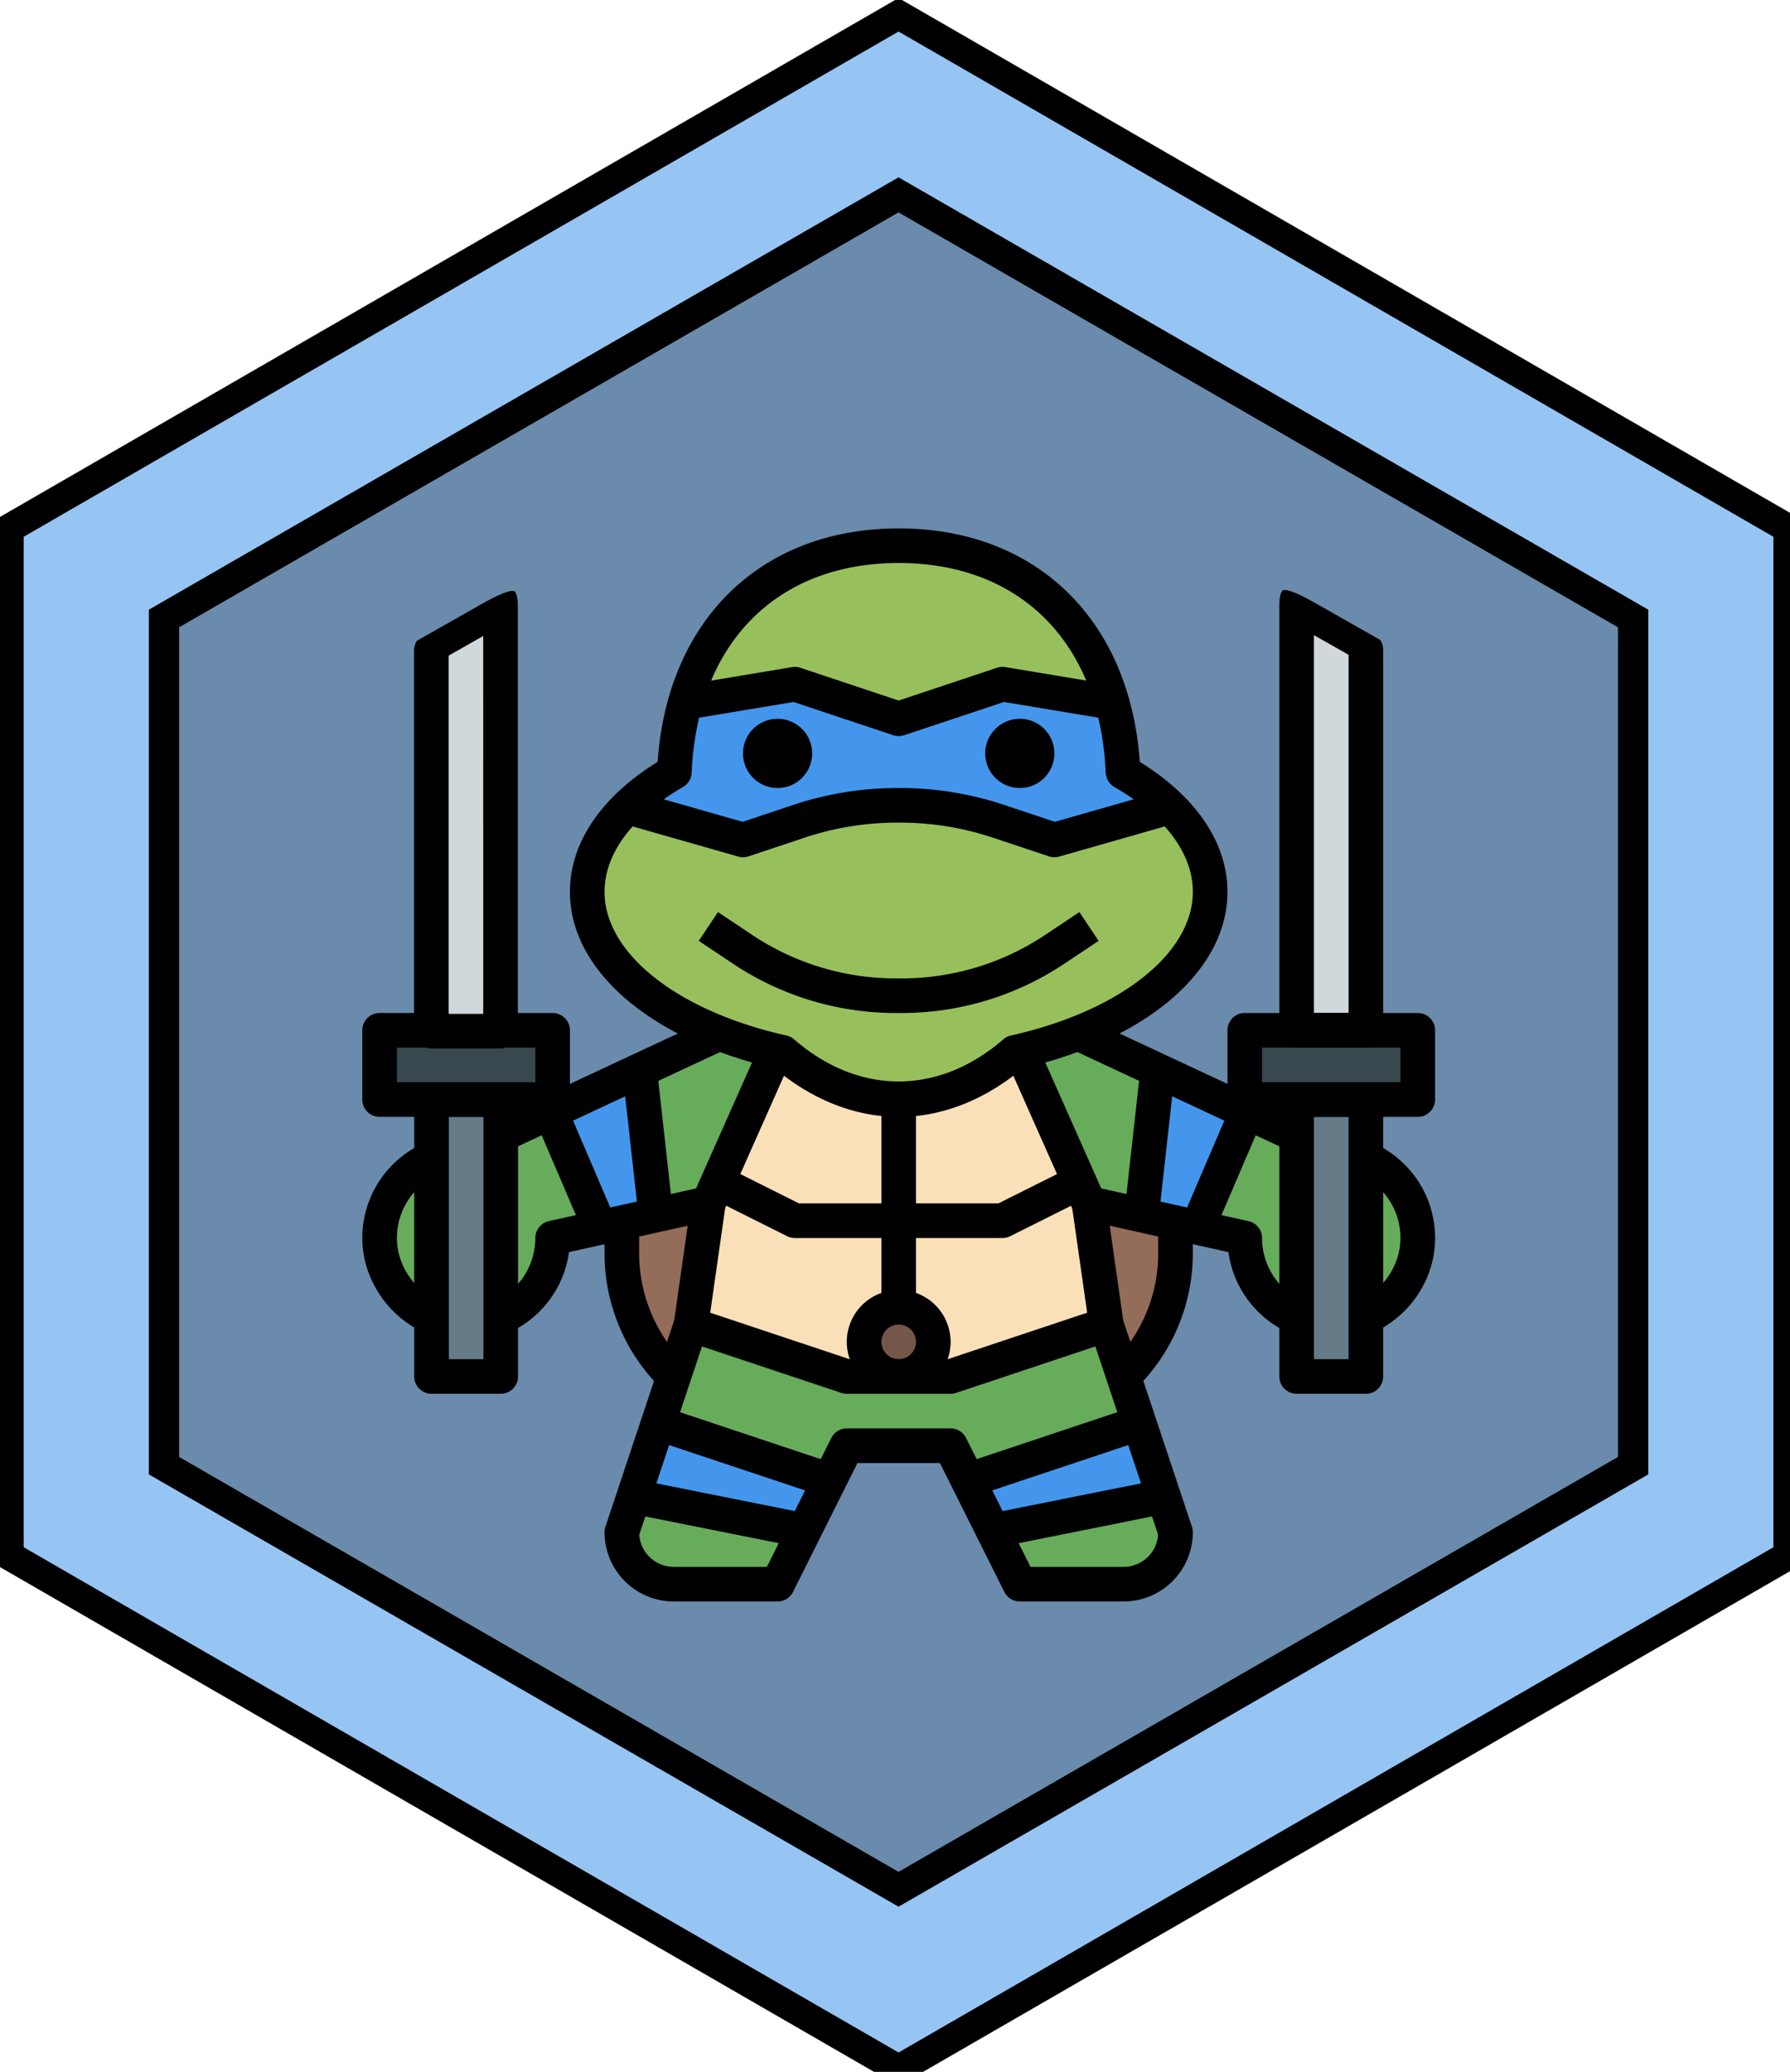 <svg viewBox="0 0 110.979 128.417" xmlns="http://www.w3.org/2000/svg"><path d="m55.71 128.255-55.14-31.835v-63.67l55.14-31.834 55.14 31.835v63.669z" fill="#96c5f4" stroke="#000" stroke-width="1.8"/><path d="m55.709 10.992-46.482 26.798v53.594l46.482 26.795 46.485-26.795v-53.594zm44.603 79.312-44.603 25.716-44.604-25.716v-51.424l44.604-25.716 44.603 25.716z"/><path d="m55.576 117.196-45.313-26.162v-52.324l45.313-26.162 45.314 26.162v52.323z" fill-opacity=".295"/><path d="m72.882 73.516v4.138c0 2.845-1.13 5.574-3.142 7.586l-.076.076h-27.891l-.077-.076a10.729 10.729 0 0 1 -3.142-7.586v-4.138" fill="#946c5a"/><path d="m44.99 63.86-16.09 7.51a5.364 5.364 0 1 0 5.363 5.364l9.655-2.146-1.073 7.51-4.29 12.873a3.218 3.218 0 0 0 3.218 3.218h6.436l4.291-8.582h6.437l4.29 8.582h6.437a3.218 3.218 0 0 0 3.218-3.218l-4.29-12.873-1.073-7.51 9.654 2.146a5.364 5.364 0 1 0 5.364-5.364l-16.091-7.51" fill="#67ac5b"/><path d="m23.536 63.86h10.727v4.292h-10.727zm64.364 4.292h-10.726v-4.292h10.728z" fill="#39474e"/><path d="m26.754 68.152h4.291v17.164h-4.291zm57.929 17.164h-4.291v-17.164h4.29z" fill="#657b88"/><path d="m63.228 64.934 4.29 9.654 1.073 7.51-9.654 3.218h-6.437l-9.655-3.218 1.073-7.51 4.291-9.654" fill="#fae0b8"/><circle cx="55.718" cy="83.17" fill="#74564a" r="2.146" stroke-width="1.073"/><path d="m61.57 94.873-1.56-3.12 10.62-3.54 1.515 4.544zm-11.704 0 1.561-3.12-10.62-3.54-1.515 4.546zm24.369-18.793-3.46-.768.997-8.966 5.529 2.58zm-40.099-7.154 5.529-2.58.996 8.966-3.46.768z" fill="#4496ec"/><path d="m75.028 55.279c0-2.887-2.064-5.503-5.403-7.431-.405-9.393-6.466-14.024-13.907-14.024-7.44 0-13.501 4.63-13.907 14.024-3.338 1.928-5.402 4.544-5.402 7.43 0 4.513 5.02 8.367 12.122 9.952 2.1 1.823 4.554 2.922 7.187 2.922 2.634 0 5.087-1.099 7.188-2.922 7.101-1.585 12.122-5.44 12.122-9.951z" fill="#97c05c"/><path d="m72.519 50.02a14.382 14.382 0 0 0 -2.895-2.172 18.926 18.926 0 0 0 -.672-4.31l-6.797-1.132-6.437 2.145-6.436-2.145-6.798 1.133a18.916 18.916 0 0 0 -.673 4.309 14.412 14.412 0 0 0 -2.894 2.171l7.147 2.042 3.463-1.155a19.3 19.3 0 0 1 6.107-.991h.169a19.3 19.3 0 0 1 6.106.991l3.464 1.155z" fill="#4496ec"/><path d="m55.718 69.225c-2.683 0-5.333-1.039-7.683-3.007-7.725-1.794-12.699-6.07-12.699-10.94 0-3.036 1.925-5.882 5.437-8.059.613-8.811 6.427-14.468 14.945-14.468 8.519 0 14.332 5.657 14.946 14.468 3.512 2.177 5.437 5.022 5.437 8.06 0 4.869-4.975 9.145-12.7 10.939-2.349 1.968-5 3.007-7.683 3.007zm0-34.329c-7.571 0-12.489 4.981-12.834 12.998-.016.367-.218.7-.535.883-3.14 1.812-4.867 4.121-4.867 6.502 0 3.82 4.534 7.397 11.283 8.904.174.038.334.12.47.237 4.006 3.48 8.961 3.48 12.968 0a1.08 1.08 0 0 1 .47-.237c6.748-1.507 11.282-5.084 11.282-8.904 0-2.38-1.728-4.69-4.867-6.502a1.073 1.073 0 0 1 -.535-.883c-.345-8.017-5.263-12.998-12.835-12.998z"/><path d="m55.718 45.624c-.114 0-.228-.018-.339-.055l-6.183-2.06-6.174 1.028-.353-2.116 6.437-1.073c.174-.029.35-.015.515.04l6.097 2.033 6.098-2.033c.165-.055.342-.07.516-.04l6.436 1.073-.353 2.116-6.173-1.028-6.184 2.06a1.09 1.09 0 0 1 -.34.055zm9.655 7.509c-.115 0-.23-.018-.339-.054l-3.464-1.155a18.176 18.176 0 0 0 -5.767-.936h-.17c-1.963 0-3.903.314-5.765.936l-3.464 1.155a1.065 1.065 0 0 1 -.634.013l-7.51-2.145.59-2.063 7.19 2.054 3.15-1.05a20.33 20.33 0 0 1 6.444-1.046h.169c2.194 0 4.363.352 6.445 1.046l3.15 1.05 7.19-2.054.59 2.063-7.51 2.145c-.096.027-.196.041-.295.041z"/><circle cx="48.209" cy="46.697" r="2.146" stroke-width="1.073"/><circle cx="63.227" cy="46.697" r="2.146" stroke-width="1.073"/><path d="m55.886 62.788h-.335c-3.612 0-7.11-1.059-10.116-3.063l-2.112-1.408 1.19-1.785 2.112 1.408a16.045 16.045 0 0 0 8.925 2.703h.335a16.04 16.04 0 0 0 8.925-2.703l2.112-1.408 1.19 1.785-2.112 1.408a18.173 18.173 0 0 1 -10.114 3.063zm-12.95 11.363 4.292-9.653 1.96.871-4.292 9.654zm19.31-8.781 1.96-.87 4.29 9.654-1.96.872zm-7.6 2.782h2.145v12.873h-2.145z"/><path d="m55.718 76.734h-6.436c-.166 0-.332-.039-.48-.113l-4.29-2.145.96-1.92 4.063 2.032h6.183zm0 9.655a3.222 3.222 0 0 1 -3.218-3.219 3.222 3.222 0 0 1 3.218-3.218 3.222 3.222 0 0 1 3.219 3.218 3.222 3.222 0 0 1 -3.219 3.219zm0-4.291c-.59 0-1.072.481-1.072 1.072s.481 1.073 1.072 1.073 1.073-.482 1.073-1.073c0-.59-.482-1.072-1.073-1.072z"/><path d="m62.155 76.734h-6.437v-2.146h6.184l4.064-2.033.96 1.92-4.29 2.145a1.07 1.07 0 0 1 -.481.114zm7.509 22.528h-6.436c-.407 0-.778-.23-.96-.594l-3.994-7.988h-5.111l-3.995 7.988a1.071 1.071 0 0 1 -.959.594h-6.436a4.295 4.295 0 0 1 -4.291-4.291c0-.115.018-.23.054-.34l4.291-12.872 2.035.679-4.23 12.69a2.149 2.149 0 0 0 2.14 1.988h5.774l3.995-7.989c.181-.363.552-.593.959-.593h6.437c.406 0 .777.23.96.593l3.994 7.99h5.773a2.15 2.15 0 0 0 2.14-1.99l-4.23-12.69 2.035-.68 4.291 12.874c.037.11.055.225.055.34a4.295 4.295 0 0 1 -4.29 4.29zm-39.074-29.866 13.946-6.507.907 1.945-13.946 6.506zm-4.177 13.256c-2.363-1.022-3.95-3.4-3.95-5.92a6.44 6.44 0 0 1 3.862-5.9l.858 1.968a4.29 4.29 0 0 0 -2.575 3.933c0 1.675 1.068 3.263 2.657 3.95z"/><path d="m58.937 86.389h-6.437c-.115 0-.23-.019-.339-.055l-9.655-3.218a1.072 1.072 0 0 1 -.722-1.17l.853-5.973-7.36 1.635a6.44 6.44 0 0 1 -3.802 5.027l-.86-1.966a4.295 4.295 0 0 0 2.576-3.935c0-.503.35-.939.84-1.047l9.654-2.146a1.07 1.07 0 0 1 1.294 1.198l-.946 6.624 8.64 2.88h6.09l8.64-2.88-.946-6.623a1.07 1.07 0 0 1 1.293-1.199l9.655 2.146c.491.108.841.544.841 1.047a4.291 4.291 0 0 0 2.575 3.934l-.859 1.966a6.437 6.437 0 0 1 -3.801-5.027l-7.36-1.635.852 5.973a1.072 1.072 0 0 1 -.722 1.17l-9.654 3.218c-.11.037-.226.056-.34.056zm26.189-3.782-.885-1.954c1.548-.702 2.587-2.277 2.587-3.92a4.286 4.286 0 0 0 -2.622-3.954l.836-1.976a6.429 6.429 0 0 1 3.932 5.93c0 2.509-1.51 4.814-3.848 5.874zm-19.134-17.775.908-1.945 13.946 6.509-.907 1.944zm-24.558 24.718.678-2.035 9.655 3.218-.678 2.035zm-2.017 4.326.421-2.104 10.728 2.145-.42 2.104zm20.253-3.144 9.655-3.22.679 2.035-9.654 3.22zm1.2 3.185 10.726-2.147.422 2.103-10.727 2.148z"/><path d="m38.56 66.126 2.132-.237 1.073 9.654-2.133.237zm-5.284 3.52 1.972-.846 3.218 7.51-1.972.845zm36.396 5.897 1.073-9.654 2.132.237-1.072 9.654zm3.298.767 3.22-7.51 1.972.846-3.22 7.509zm-41.925 10.079h-4.291c-.592 0-1.073-.481-1.073-1.073v-17.164c0-.592.48-1.073 1.073-1.073h4.291c.592 0 1.073.48 1.073 1.073v17.164c0 .592-.48 1.073-1.073 1.073zm-3.218-2.146h2.145v-15.018h-2.145z"/><path d="m34.263 69.225h-10.727c-.592 0-1.073-.481-1.073-1.073v-4.292c0-.592.48-1.073 1.073-1.073h10.727c.592 0 1.073.48 1.073 1.073v4.29c0 .593-.48 1.074-1.073 1.074zm-9.655-2.146h8.583v-2.145h-8.583zm60.075 19.31h-4.291c-.593 0-1.073-.481-1.073-1.073v-17.164c0-.592.48-1.073 1.073-1.073h4.29c.593 0 1.073.48 1.073 1.073v17.164c0 .592-.48 1.073-1.072 1.073zm-3.219-2.146h2.146v-15.018h-2.146z"/><path d="m80.61 63.86v-24.504l4.146 5.252v19.252z" fill="#d1d8db"/><path d="m80.967 39.016h3.14v4.327h-3.14z" fill="#d1d8db"/><path d="m84.683 64.934h-4.291c-.593 0-1.073-.481-1.073-1.073v-26.037c0-.472-.013-.897.168-1.195.145-.156.67-.006 1.797.6l4.291 2.436c.117.176.18.384.18.595v23.6c0 .593-.48 1.074-1.072 1.074zm-3.219-2.146h2.146v-22.203l-2.146-1.218z"/><path d="m87.9 69.225h-10.726c-.592 0-1.072-.481-1.072-1.073v-4.292c0-.592.48-1.073 1.072-1.073h10.728c.592 0 1.073.48 1.073 1.073v4.29c0 .593-.481 1.074-1.073 1.074zm-9.654-2.146h8.582v-2.145h-8.582zm-37.232 18.995-.076-.076a11.722 11.722 0 0 1 -3.456-8.344v-1.993h2.145v1.993a9.591 9.591 0 0 0 2.828 6.827l.076.076z"/><path d="m70.423 86.074-1.517-1.517.076-.076a9.591 9.591 0 0 0 2.828-6.827v-1.993h2.145v1.993c0 3.152-1.227 6.115-3.456 8.344z"/><path d="m30.813 63.912v-24.505l-4.145 5.251v19.254z" fill="#d1d8db"/><path d="m30.457 39.068h-3.14v4.327h3.14z" fill="#d1d8db"/><path d="m26.74 64.985h4.292c.592 0 1.073-.48 1.073-1.073v-26.037c0-.472.012-.896-.168-1.194-.145-.156-.67-.007-1.798.599l-4.29 2.436c-.118.176-.18.385-.18.596v23.6c0 .593.48 1.073 1.072 1.073zm3.22-2.145h-2.146v-22.203l2.145-1.218z"/></svg>